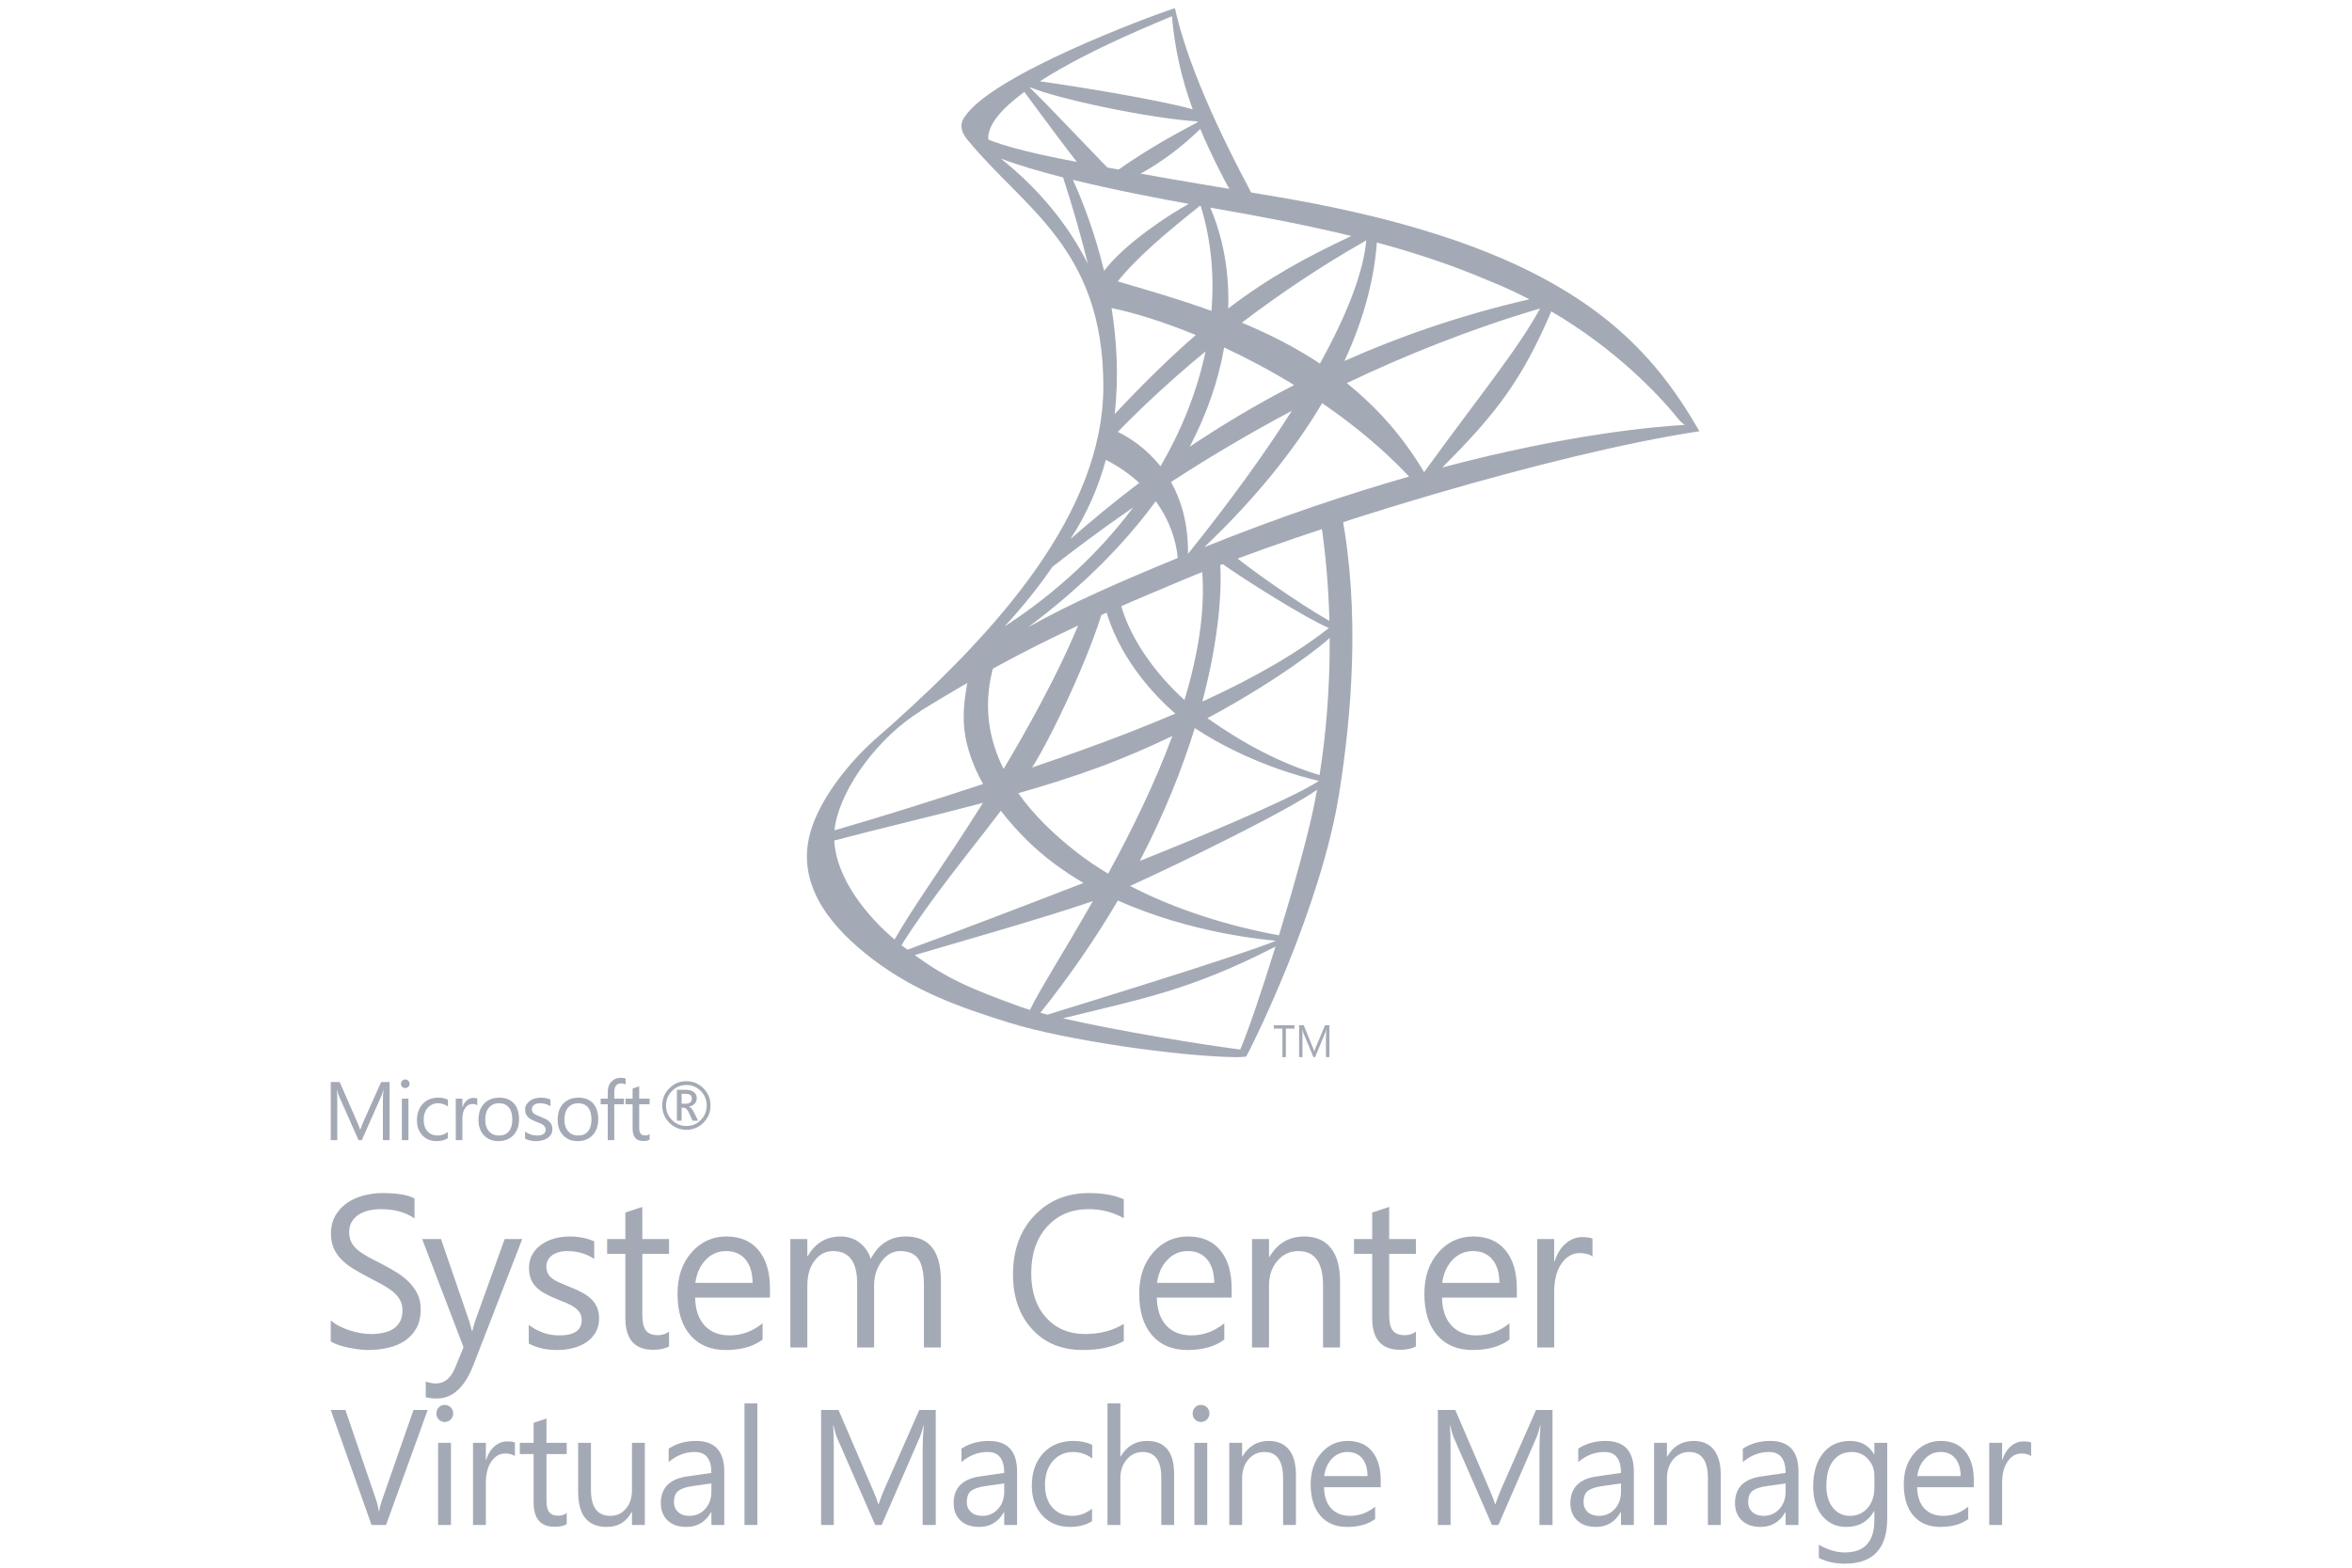 <?xml version="1.0" encoding="UTF-8"?>
<svg width="192px" height="128px" viewBox="0 0 192 128" version="1.1" xmlns="http://www.w3.org/2000/svg" xmlns:xlink="http://www.w3.org/1999/xlink">
    <!-- Generator: Sketch 53 (72520) - https://sketchapp.com -->

    <desc>Created with Sketch.</desc>
    <g id="Provider/SCVMM/scvmm-128-disabled" stroke="none" stroke-width="1" fill="none" fill-rule="evenodd">
        <path d="M95.671,1.322 C95.883,3.879 96.424,6.332 97.361,8.924 C94.441,8.102 87.329,6.971 84.886,6.64 C89.103,3.929 94.962,1.649 95.671,1.322 M81.305,12.486 C79.769,11.205 81.398,9.395 82.36,8.526 C82.738,8.184 83.162,7.843 83.619,7.506 C84.817,9.114 87.878,13.306 89.056,14.63 L91.186,14.466 C90.103,13.434 85.418,8.436 84.086,7.175 C84.102,7.163 84.121,7.152 84.138,7.14 C86.325,8.074 93.804,9.659 97.735,9.913 C97.743,9.934 97.75,9.956 97.761,9.98 C96.371,10.721 93.851,12.041 91.131,13.972 L92.913,14.293 C94.964,13.159 96.427,12.021 97.984,10.532 C98.7,12.255 99.584,14.058 100.666,16.009 L102.396,16.212 C99.267,10.366 96.901,5.08 95.911,0.665 C93.637,1.406 81.091,6.095 78.784,9.489 C77.89,10.807 80.473,11.833 81.305,12.486" id="Fill-45" fill="#A4AAB5"></path>
        <path d="M107.72,63.282 C104.435,62.306 101.349,60.605 98.566,58.64 C104.345,55.546 108.12,52.555 108.546,52.075 C108.572,56.21 108.233,60.05 107.72,63.282 M107.639,63.78 C105.167,65.374 96.905,68.752 93.045,70.294 C95.066,66.411 96.516,62.747 97.532,59.449 C101.8,62.262 106.266,63.438 107.643,63.756 C107.641,63.766 107.64,63.772 107.639,63.78 M107.282,65.704 C106.749,68.314 105.598,72.463 104.407,76.365 C100.397,75.636 96.065,74.314 92.251,72.338 C96.422,70.443 105.093,66.208 107.517,64.481 C107.442,64.9 107.364,65.308 107.282,65.704 M85.632,82.805 C85.591,82.817 85.555,82.832 85.522,82.849 C85.317,82.796 85.117,82.745 84.926,82.695 C87.415,79.579 89.505,76.501 91.256,73.524 C97.304,76.236 103.369,76.729 104.15,76.813 C101.293,78.006 86.358,82.582 85.632,82.805 M101.244,85.693 C97.978,85.275 91.263,84.173 86.769,83.145 C92.998,81.595 97.1,80.904 104.124,77.287 C102.988,80.957 101.86,84.272 101.244,85.693 M84.082,82.459 C83.802,82.372 83.55,82.289 83.329,82.211 C79.122,80.698 77.212,79.835 74.671,77.983 C76.613,77.392 85.084,75.008 89.208,73.579 C86.894,77.649 84.84,80.859 84.09,82.434 C84.087,82.44 84.085,82.447 84.082,82.459 M73.589,77.168 C76.039,73.292 79.006,69.745 81.7,66.198 C82.364,67.065 83.102,67.887 83.88,68.65 C85.268,70.01 86.827,71.144 88.45,72.091 C83.709,73.926 78.776,75.82 74.077,77.543 C73.918,77.422 73.756,77.298 73.589,77.168 M68.105,68.628 C72.008,67.597 76.149,66.639 80.238,65.556 C77.206,70.401 74.578,73.962 73.027,76.71 C70.734,74.771 68.256,71.696 68.105,68.628 M89.579,62.694 C91.754,61.896 93.806,61.008 95.702,60.094 C94.247,64.03 92.339,67.889 90.477,71.303 C90.463,71.308 90.447,71.316 90.432,71.32 C89.505,70.762 88.621,70.16 87.797,69.513 C86.01,68.109 84.376,66.526 83.124,64.765 C85.329,64.135 87.496,63.458 89.579,62.694 M99.598,45.912 C101.574,47.327 106.681,50.535 108.484,51.272 C106.149,53.127 102.848,55.131 98.149,57.287 C99.48,52.262 99.772,48.268 99.598,45.912 M109.511,41.904 C109.44,41.542 108.135,42.359 107.799,42.437 C108.23,45.24 108.455,48.017 108.523,50.694 C106.141,49.359 101.551,46.148 100.326,45.014 L99.554,45.439 C99.541,45.316 99.525,45.196 99.508,45.082 L98.265,45.527 C97.868,45.853 98.016,45.478 98.075,45.996 C98.473,49.47 97.856,53.304 96.691,57.154 C94.231,54.936 91.993,51.813 91.381,48.855 C91.116,48.96 90.852,49.067 90.588,49.173 C90.281,49.291 90.116,49.23 90.211,49.584 C91.238,53.48 94.005,56.598 95.947,58.264 C93.669,59.24 91.101,60.248 88.21,61.284 C87.177,61.655 85.822,62.131 84.251,62.668 C85.691,60.449 89.009,53.556 90.182,49.301 L88.416,50.061 C86.458,55.079 83.387,60.301 82.133,62.437 C82.063,62.556 81.995,62.668 81.926,62.786 C80.652,60.24 80.213,57.365 81.172,54.147 L81.136,54.201 C81.31,53.665 79.606,55.028 79.44,55.106 C78.943,55.343 78.979,55.739 78.881,56.263 C78.737,57.054 78.661,57.863 78.669,58.683 C78.692,60.498 79.296,62.308 80.249,64.013 C76.511,65.25 72.193,66.619 68.124,67.794 C68.138,67.647 68.155,67.5 68.183,67.353 C68.753,64.173 71.744,60.203 75.097,58.088 L75.906,57.037 L71.302,60.485 C69.092,62.485 66.644,65.601 66.035,68.419 C65.134,72.603 68.104,75.925 71.223,78.304 C74.671,80.927 78.284,82.233 82.442,83.521 C86.995,84.932 96.217,86.258 100.933,86.318 C101.24,86.323 101.73,86.273 101.73,86.273 C101.73,86.273 101.956,85.816 101.981,85.786 C102.389,85.008 107.856,74.02 109.329,64.732 C110.325,58.467 111.05,49.985 109.511,41.904" id="Fill-47" fill="#A4AAB5"></path>
        <polyline id="Fill-49" fill="#A4AAB5" points="105.669 83.986 104.97 83.986 104.97 86.316 104.686 86.316 104.686 83.986 103.986 83.986 103.986 83.708 105.669 83.708"></polyline>
        <path d="M108.524,86.315 L108.241,86.315 L108.241,84.564 C108.241,84.426 108.248,84.257 108.265,84.057 L108.258,84.057 C108.23,84.175 108.206,84.259 108.184,84.312 L107.357,86.315 L107.219,86.315 L106.39,84.326 C106.365,84.269 106.342,84.179 106.318,84.057 L106.309,84.057 C106.319,84.163 106.324,84.332 106.324,84.566 L106.324,86.315 L106.049,86.315 L106.049,83.706 L106.425,83.706 L107.169,85.525 C107.226,85.663 107.262,85.766 107.278,85.837 L107.291,85.837 C107.341,85.694 107.378,85.588 107.407,85.518 L108.167,83.707 L108.524,83.707" id="Fill-51" fill="#A4AAB5"></path>
        <path d="M117.738,38.168 C122.129,33.782 124.245,31.024 126.638,25.424 C131.712,28.401 135.242,32.003 137.056,34.27 C137.151,34.389 137.325,34.544 137.529,34.691 C135.102,34.84 128.173,35.409 117.738,38.168 L117.738,38.168 Z M116.227,38.577 L116.254,38.552 C114.48,35.556 112.321,33.195 109.943,31.283 C114.729,28.998 120.026,26.869 125.723,25.186 C123.869,28.577 120.826,32.24 116.254,38.552 L116.273,38.565 C116.258,38.567 116.243,38.572 116.227,38.577 L116.227,38.577 Z M98.314,44.674 C102.66,40.534 105.762,36.575 107.931,32.918 C110.486,34.664 112.926,36.67 115.03,38.911 C110.111,40.315 104.509,42.182 98.314,44.674 L98.314,44.674 Z M96.98,45.213 C97.002,42.754 96.427,40.835 95.594,39.355 C98.463,37.489 101.771,35.5 105.451,33.547 C103.266,36.988 100.466,40.884 96.989,45.21 L96.98,45.213 Z M83.94,51.202 C88.414,47.849 91.826,44.375 94.343,40.925 C95.472,42.464 96.015,44.121 96.141,45.558 C91.38,47.525 87.575,49.167 83.94,51.202 L83.94,51.202 Z M85.917,46.276 C87.503,45.035 89.726,43.345 92.507,41.425 C89.822,45.017 86.316,48.35 82.004,51.151 C83.509,49.521 84.806,47.893 85.917,46.276 L85.917,46.276 Z M90.275,37.546 C91.348,38.095 92.249,38.732 92.998,39.427 C90.876,41.033 89.014,42.586 87.385,44.009 C88.75,41.919 89.679,39.736 90.275,37.546 L90.275,37.546 Z M87.582,14.683 C91.121,15.549 94.866,16.258 97.043,16.646 C95.469,17.506 91.843,19.855 90.13,22.115 C89.288,18.637 88.159,15.939 87.582,14.683 L87.582,14.683 Z M81.699,12.946 C83.105,13.483 84.895,14.005 86.782,14.485 C87.617,17.064 88.283,19.404 88.801,21.536 C87.165,18.265 84.722,15.357 81.699,12.946 L81.699,12.946 Z M98.016,16.816 C98.847,19.502 99.138,22.4 98.895,25.383 C96.296,24.443 93.699,23.694 91.245,22.975 C92.859,20.952 95.267,18.958 97.947,16.805 C97.969,16.81 97.993,16.813 98.016,16.816 L98.016,16.816 Z M110.313,19.269 C106.718,20.963 103.663,22.593 100.263,25.188 C100.364,22.121 99.814,19.324 98.801,16.953 C102.661,17.631 106.513,18.34 110.313,19.269 L110.313,19.269 Z M99.929,28.372 C101.799,29.244 103.734,30.269 105.645,31.438 C102.504,33.053 99.668,34.765 97.118,36.478 C98.577,33.69 99.482,30.962 99.929,28.372 L99.929,28.372 Z M98.411,28.693 C97.752,31.837 96.523,35.012 94.732,38.072 C93.567,36.595 92.197,35.724 91.253,35.265 C92.529,33.941 94.984,31.521 98.411,28.693 L98.411,28.693 Z M90.741,25.155 C92.633,25.541 95.015,26.284 97.614,27.356 C95.627,29.081 93.465,31.176 90.993,33.807 C91.342,30.78 91.167,27.825 90.741,25.155 L90.741,25.155 Z M107.75,29.685 C105.715,28.337 103.562,27.254 101.376,26.346 C104.291,24.128 107.704,21.796 111.531,19.63 C111.321,22.049 110.109,25.423 107.75,29.685 L107.75,29.685 Z M121.44,22.88 C122.637,23.355 123.771,23.88 124.847,24.436 C119.244,25.725 114.225,27.478 109.751,29.471 C111.445,25.812 112.205,22.535 112.396,19.802 C115.457,20.627 118.482,21.616 121.44,22.88 L121.44,22.88 Z M138.435,34.713 C134.114,27.375 127.458,20.625 107.636,16.69 C103.438,15.857 98.475,15.196 89.805,13.569 C86.761,12.999 77.643,11.498 78.785,9.489 C78.164,10.276 78.645,11.042 79.031,11.474 C83.556,17.011 90.069,20.258 90.069,31.53 C90.069,41.889 81.39,51.49 72.7,59.253 C72.238,59.654 71.769,60.065 71.291,60.498 C81.78,53.623 88.329,50.804 96.464,47.396 C106.686,43.114 126.999,36.973 138.728,35.212 L138.435,34.713 Z" id="Fill-53" fill="#A4AAB5"></path>
        <path d="M34.914,115.121 L31.514,124.515 L30.33,124.515 L27,115.121 L28.197,115.121 L30.739,122.569 C30.82,122.81 30.882,123.087 30.925,123.401 L30.951,123.401 C30.985,123.139 31.055,122.858 31.162,122.556 L33.755,115.121 L34.914,115.121 Z M36.302,116.104 C36.114,116.104 35.954,116.038 35.822,115.907 C35.69,115.776 35.623,115.61 35.623,115.409 C35.623,115.209 35.69,115.042 35.822,114.908 C35.954,114.775 36.114,114.709 36.302,114.709 C36.494,114.709 36.658,114.775 36.792,114.908 C36.926,115.042 36.994,115.209 36.994,115.409 C36.994,115.602 36.926,115.765 36.792,115.901 C36.658,116.036 36.494,116.104 36.302,116.104 Z M36.814,124.515 L35.764,124.515 L35.764,117.807 L36.814,117.807 L36.814,124.515 Z M42.032,118.894 C41.848,118.75 41.583,118.678 41.238,118.678 C40.789,118.678 40.415,118.894 40.114,119.327 C39.813,119.759 39.662,120.349 39.662,121.096 L39.662,124.515 L38.612,124.515 L38.612,117.807 L39.662,117.807 L39.662,119.189 L39.688,119.189 C39.837,118.718 40.066,118.35 40.373,118.085 C40.681,117.821 41.024,117.689 41.404,117.689 C41.677,117.689 41.886,117.72 42.032,117.781 L42.032,118.894 Z M46.263,124.45 C46.015,124.589 45.688,124.659 45.283,124.659 C44.135,124.659 43.561,124.004 43.561,122.694 L43.561,118.724 L42.434,118.724 L42.434,117.807 L43.561,117.807 L43.561,116.169 L44.611,115.822 L44.611,117.807 L46.263,117.807 L46.263,118.724 L44.611,118.724 L44.611,122.504 C44.611,122.954 44.685,123.275 44.835,123.467 C44.984,123.659 45.232,123.755 45.577,123.755 C45.842,123.755 46.07,123.681 46.263,123.532 L46.263,124.45 Z M52.639,124.515 L51.589,124.515 L51.589,123.454 L51.563,123.454 C51.128,124.266 50.453,124.672 49.54,124.672 C47.977,124.672 47.196,123.72 47.196,121.816 L47.196,117.807 L48.24,117.807 L48.24,121.646 C48.24,123.061 48.769,123.768 49.828,123.768 C50.34,123.768 50.761,123.575 51.092,123.188 C51.423,122.802 51.589,122.297 51.589,121.672 L51.589,117.807 L52.639,117.807 L52.639,124.515 Z M59.124,124.515 L58.073,124.515 L58.073,123.467 L58.048,123.467 C57.591,124.27 56.919,124.672 56.031,124.672 C55.378,124.672 54.867,124.495 54.497,124.142 C54.128,123.788 53.944,123.318 53.944,122.733 C53.944,121.48 54.665,120.751 56.108,120.545 L58.073,120.264 C58.073,119.124 57.623,118.554 56.722,118.554 C55.933,118.554 55.22,118.829 54.584,119.379 L54.584,118.279 C55.228,117.859 55.971,117.65 56.812,117.65 C58.353,117.65 59.124,118.484 59.124,120.152 L59.124,124.515 Z M58.073,121.122 L56.492,121.344 C56.005,121.414 55.638,121.538 55.391,121.715 C55.143,121.891 55.019,122.205 55.019,122.655 C55.019,122.982 55.133,123.25 55.362,123.457 C55.59,123.665 55.894,123.768 56.274,123.768 C56.795,123.768 57.225,123.582 57.564,123.208 C57.904,122.835 58.073,122.362 58.073,121.79 L58.073,121.122 Z M61.824,124.515 L60.774,124.515 L60.774,114.584 L61.824,114.584 L61.824,124.515 Z M76.388,124.515 L75.319,124.515 L75.319,118.213 C75.319,117.715 75.349,117.106 75.409,116.386 L75.383,116.386 C75.281,116.809 75.189,117.113 75.108,117.296 L71.97,124.515 L71.445,124.515 L68.314,117.349 C68.225,117.139 68.133,116.818 68.039,116.386 L68.013,116.386 C68.047,116.761 68.065,117.375 68.065,118.226 L68.065,124.515 L67.027,124.515 L67.027,115.121 L68.449,115.121 L71.266,121.672 C71.484,122.174 71.625,122.55 71.689,122.799 L71.727,122.799 C71.911,122.283 72.058,121.899 72.169,121.646 L75.044,115.121 L76.388,115.121 L76.388,124.515 Z M83.027,124.515 L81.977,124.515 L81.977,123.467 L81.951,123.467 C81.495,124.27 80.822,124.672 79.934,124.672 C79.281,124.672 78.77,124.495 78.401,124.142 C78.032,123.788 77.847,123.318 77.847,122.733 C77.847,121.48 78.568,120.751 80.011,120.545 L81.977,120.264 C81.977,119.124 81.527,118.554 80.626,118.554 C79.836,118.554 79.123,118.829 78.487,119.379 L78.487,118.279 C79.132,117.859 79.875,117.65 80.715,117.65 C82.256,117.65 83.027,118.484 83.027,120.152 L83.027,124.515 Z M81.977,121.122 L80.395,121.344 C79.909,121.414 79.542,121.538 79.294,121.715 C79.046,121.891 78.923,122.205 78.923,122.655 C78.923,122.982 79.037,123.25 79.265,123.457 C79.494,123.665 79.798,123.768 80.178,123.768 C80.698,123.768 81.128,123.582 81.468,123.208 C81.807,122.835 81.977,122.362 81.977,121.79 L81.977,121.122 Z M89.147,124.207 C88.643,124.517 88.046,124.672 87.354,124.672 C86.419,124.672 85.665,124.361 85.091,123.739 C84.516,123.116 84.229,122.31 84.229,121.318 C84.229,120.213 84.539,119.326 85.158,118.655 C85.777,117.985 86.603,117.65 87.636,117.65 C88.212,117.65 88.72,117.759 89.16,117.977 L89.16,119.078 C88.673,118.729 88.152,118.554 87.597,118.554 C86.927,118.554 86.378,118.799 85.949,119.291 C85.52,119.782 85.305,120.427 85.305,121.227 C85.305,122.013 85.507,122.633 85.91,123.087 C86.314,123.541 86.855,123.768 87.533,123.768 C88.105,123.768 88.643,123.574 89.147,123.185 L89.147,124.207 Z M95.849,124.515 L94.799,124.515 L94.799,120.65 C94.799,119.253 94.291,118.554 93.275,118.554 C92.763,118.554 92.332,118.756 91.982,119.16 C91.632,119.564 91.457,120.082 91.457,120.716 L91.457,124.515 L90.407,124.515 L90.407,114.584 L91.457,114.584 L91.457,118.921 L91.483,118.921 C91.986,118.073 92.703,117.65 93.634,117.65 C95.111,117.65 95.849,118.56 95.849,120.382 L95.849,124.515 Z M98.038,116.104 C97.85,116.104 97.69,116.038 97.558,115.907 C97.425,115.776 97.359,115.61 97.359,115.409 C97.359,115.209 97.425,115.042 97.558,114.908 C97.69,114.775 97.85,114.709 98.038,114.709 C98.23,114.709 98.393,114.775 98.528,114.908 C98.662,115.042 98.73,115.209 98.73,115.409 C98.73,115.602 98.662,115.765 98.528,115.901 C98.393,116.036 98.23,116.104 98.038,116.104 Z M98.55,124.515 L97.5,124.515 L97.5,117.807 L98.55,117.807 L98.55,124.515 Z M105.791,124.515 L104.741,124.515 L104.741,120.689 C104.741,119.266 104.233,118.554 103.217,118.554 C102.692,118.554 102.257,118.756 101.914,119.16 C101.57,119.564 101.398,120.074 101.398,120.689 L101.398,124.515 L100.348,124.515 L100.348,117.807 L101.398,117.807 L101.398,118.921 L101.424,118.921 C101.919,118.073 102.636,117.65 103.575,117.65 C104.292,117.65 104.841,117.887 105.221,118.361 C105.601,118.834 105.791,119.519 105.791,120.414 L105.791,124.515 Z M112.711,121.43 L108.082,121.43 C108.099,122.176 108.295,122.753 108.671,123.159 C109.046,123.565 109.563,123.768 110.22,123.768 C110.959,123.768 111.637,123.519 112.256,123.021 L112.256,124.03 C111.68,124.458 110.918,124.672 109.97,124.672 C109.044,124.672 108.316,124.368 107.787,123.758 C107.258,123.149 106.993,122.292 106.993,121.187 C106.993,120.143 107.282,119.293 107.861,118.636 C108.439,117.978 109.157,117.65 110.015,117.65 C110.873,117.65 111.537,117.934 112.007,118.501 C112.476,119.069 112.711,119.857 112.711,120.866 L112.711,121.43 Z M111.635,120.519 C111.631,119.899 111.485,119.416 111.197,119.071 C110.909,118.726 110.508,118.554 109.996,118.554 C109.501,118.554 109.08,118.735 108.735,119.098 C108.389,119.46 108.176,119.934 108.094,120.519 L111.635,120.519 Z M126.737,124.515 L125.668,124.515 L125.668,118.213 C125.668,117.715 125.698,117.106 125.758,116.386 L125.732,116.386 C125.63,116.809 125.538,117.113 125.457,117.296 L122.319,124.515 L121.794,124.515 L118.663,117.349 C118.573,117.139 118.482,116.818 118.388,116.386 L118.362,116.386 C118.396,116.761 118.413,117.375 118.413,118.226 L118.413,124.515 L117.376,124.515 L117.376,115.121 L118.798,115.121 L121.615,121.672 C121.833,122.174 121.973,122.55 122.037,122.799 L122.076,122.799 C122.259,122.283 122.407,121.899 122.518,121.646 L125.393,115.121 L126.737,115.121 L126.737,124.515 Z M133.376,124.515 L132.326,124.515 L132.326,123.467 L132.3,123.467 C131.843,124.27 131.171,124.672 130.283,124.672 C129.63,124.672 129.119,124.495 128.75,124.142 C128.38,123.788 128.196,123.318 128.196,122.733 C128.196,121.48 128.917,120.751 130.36,120.545 L132.326,120.264 C132.326,119.124 131.875,118.554 130.975,118.554 C130.185,118.554 129.472,118.829 128.836,119.379 L128.836,118.279 C129.481,117.859 130.223,117.65 131.064,117.65 C132.605,117.65 133.376,118.484 133.376,120.152 L133.376,124.515 Z M132.326,121.122 L130.744,121.344 C130.258,121.414 129.89,121.538 129.643,121.715 C129.395,121.891 129.271,122.205 129.271,122.655 C129.271,122.982 129.386,123.25 129.614,123.457 C129.842,123.665 130.147,123.768 130.526,123.768 C131.047,123.768 131.477,123.582 131.817,123.208 C132.156,122.835 132.326,122.362 132.326,121.79 L132.326,121.122 Z M140.469,124.515 L139.419,124.515 L139.419,120.689 C139.419,119.266 138.911,118.554 137.895,118.554 C137.37,118.554 136.936,118.756 136.592,119.16 C136.248,119.564 136.077,120.074 136.077,120.689 L136.077,124.515 L135.026,124.515 L135.026,117.807 L136.077,117.807 L136.077,118.921 L136.102,118.921 C136.597,118.073 137.314,117.65 138.254,117.65 C138.971,117.65 139.519,117.887 139.899,118.361 C140.279,118.834 140.469,119.519 140.469,120.414 L140.469,124.515 Z M146.813,124.515 L145.763,124.515 L145.763,123.467 L145.737,123.467 C145.281,124.27 144.608,124.672 143.72,124.672 C143.067,124.672 142.556,124.495 142.187,124.142 C141.818,123.788 141.633,123.318 141.633,122.733 C141.633,121.48 142.354,120.751 143.797,120.545 L145.763,120.264 C145.763,119.124 145.313,118.554 144.412,118.554 C143.622,118.554 142.909,118.829 142.273,119.379 L142.273,118.279 C142.918,117.859 143.661,117.65 144.502,117.65 C146.042,117.65 146.813,118.484 146.813,120.152 L146.813,124.515 Z M145.763,121.122 L144.181,121.344 C143.695,121.414 143.328,121.538 143.08,121.715 C142.832,121.891 142.709,122.205 142.709,122.655 C142.709,122.982 142.823,123.25 143.051,123.457 C143.28,123.665 143.584,123.768 143.964,123.768 C144.484,123.768 144.914,123.582 145.254,123.208 C145.593,122.835 145.763,122.362 145.763,121.79 L145.763,121.122 Z M154.06,123.978 C154.06,126.441 152.907,127.672 150.602,127.672 C149.791,127.672 149.083,127.515 148.476,127.201 L148.476,126.126 C149.215,126.546 149.919,126.755 150.589,126.755 C152.203,126.755 153.01,125.878 153.01,124.122 L153.01,123.388 L152.984,123.388 C152.485,124.244 151.733,124.672 150.73,124.672 C149.915,124.672 149.259,124.374 148.761,123.778 C148.264,123.182 148.015,122.382 148.015,121.377 C148.015,120.237 148.283,119.331 148.819,118.659 C149.355,117.986 150.088,117.65 151.018,117.65 C151.902,117.65 152.557,118.012 152.984,118.737 L153.01,118.737 L153.01,117.807 L154.06,117.807 L154.06,123.978 Z M153.01,121.482 L153.01,120.493 C153.01,119.96 152.834,119.504 152.481,119.124 C152.129,118.744 151.691,118.554 151.166,118.554 C150.517,118.554 150.009,118.795 149.642,119.278 C149.275,119.76 149.091,120.436 149.091,121.305 C149.091,122.052 149.267,122.649 149.619,123.097 C149.972,123.544 150.438,123.768 151.018,123.768 C151.607,123.768 152.087,123.554 152.456,123.126 C152.825,122.698 153.01,122.15 153.01,121.482 Z M161.127,121.43 L156.498,121.43 C156.515,122.176 156.711,122.753 157.087,123.159 C157.463,123.565 157.979,123.768 158.637,123.768 C159.375,123.768 160.054,123.519 160.673,123.021 L160.673,124.03 C160.096,124.458 159.335,124.672 158.387,124.672 C157.461,124.672 156.733,124.368 156.204,123.758 C155.674,123.149 155.41,122.292 155.41,121.187 C155.41,120.143 155.699,119.293 156.277,118.636 C156.856,117.978 157.574,117.65 158.432,117.65 C159.29,117.65 159.953,117.934 160.423,118.501 C160.893,119.069 161.127,119.857 161.127,120.866 L161.127,121.43 Z M160.052,120.519 C160.047,119.899 159.901,119.416 159.613,119.071 C159.325,118.726 158.925,118.554 158.413,118.554 C157.917,118.554 157.497,118.735 157.151,119.098 C156.805,119.46 156.592,119.934 156.511,120.519 L160.052,120.519 Z M165.807,118.894 C165.623,118.75 165.358,118.678 165.013,118.678 C164.564,118.678 164.19,118.894 163.889,119.327 C163.588,119.759 163.438,120.349 163.438,121.096 L163.438,124.515 L162.387,124.515 L162.387,117.807 L163.438,117.807 L163.438,119.189 L163.463,119.189 C163.613,118.718 163.841,118.35 164.148,118.085 C164.456,117.821 164.799,117.689 165.179,117.689 C165.452,117.689 165.661,117.72 165.807,117.781 L165.807,118.894 Z" id="Virtual-Machine-Mana" fill="#A4AAB5"></path>
        <path d="M27,109.518 L27,107.805 C27.192,107.978 27.421,108.134 27.689,108.272 C27.956,108.411 28.238,108.527 28.534,108.623 C28.83,108.718 29.127,108.791 29.426,108.843 C29.724,108.895 30,108.921 30.254,108.921 C31.127,108.921 31.78,108.755 32.211,108.424 C32.642,108.092 32.857,107.615 32.857,106.993 C32.857,106.658 32.785,106.367 32.642,106.119 C32.498,105.871 32.299,105.645 32.046,105.44 C31.792,105.236 31.492,105.04 31.146,104.852 C30.799,104.665 30.426,104.468 30.026,104.26 C29.603,104.041 29.209,103.819 28.843,103.594 C28.476,103.37 28.158,103.122 27.887,102.851 C27.617,102.58 27.404,102.273 27.249,101.93 C27.094,101.587 27.017,101.185 27.017,100.724 C27.017,100.159 27.138,99.667 27.38,99.249 C27.623,98.831 27.941,98.487 28.335,98.216 C28.73,97.945 29.179,97.743 29.683,97.611 C30.188,97.478 30.702,97.412 31.226,97.412 C32.42,97.412 33.291,97.559 33.838,97.853 L33.838,99.487 C33.122,98.98 32.204,98.726 31.082,98.726 C30.772,98.726 30.462,98.759 30.153,98.826 C29.843,98.892 29.567,99 29.324,99.15 C29.082,99.3 28.885,99.493 28.733,99.729 C28.58,99.966 28.504,100.254 28.504,100.594 C28.504,100.911 28.562,101.185 28.678,101.415 C28.793,101.646 28.964,101.856 29.189,102.047 C29.414,102.237 29.689,102.421 30.013,102.6 C30.337,102.779 30.71,102.975 31.133,103.188 C31.567,103.407 31.978,103.638 32.367,103.88 C32.756,104.122 33.097,104.39 33.39,104.684 C33.683,104.978 33.915,105.304 34.087,105.661 C34.259,106.018 34.345,106.428 34.345,106.889 C34.345,107.5 34.228,108.017 33.994,108.441 C33.76,108.865 33.445,109.209 33.047,109.474 C32.65,109.739 32.192,109.931 31.674,110.049 C31.156,110.167 30.609,110.227 30.034,110.227 C29.843,110.227 29.606,110.211 29.324,110.179 C29.043,110.147 28.755,110.101 28.462,110.041 C28.169,109.98 27.892,109.905 27.63,109.816 C27.368,109.726 27.158,109.627 27,109.518 Z M42.634,101.165 L38.653,111.437 C37.943,113.27 36.946,114.187 35.661,114.187 C35.301,114.187 34.999,114.149 34.757,114.074 L34.757,112.803 C35.056,112.907 35.329,112.959 35.577,112.959 C36.276,112.959 36.8,112.532 37.149,111.679 L37.842,110.002 L34.461,101.165 L36,101.165 L38.341,107.978 C38.369,108.065 38.428,108.29 38.518,108.653 L38.569,108.653 C38.597,108.514 38.653,108.295 38.738,107.996 L41.197,101.165 L42.634,101.165 Z M43.165,109.699 L43.165,108.177 C43.92,108.748 44.751,109.033 45.658,109.033 C46.875,109.033 47.484,108.618 47.484,107.788 C47.484,107.552 47.432,107.351 47.328,107.187 C47.223,107.023 47.082,106.877 46.905,106.75 C46.728,106.624 46.519,106.51 46.28,106.409 C46.04,106.308 45.782,106.203 45.506,106.093 C45.123,105.938 44.786,105.781 44.496,105.622 C44.206,105.464 43.964,105.285 43.769,105.086 C43.575,104.887 43.428,104.661 43.33,104.407 C43.231,104.154 43.182,103.857 43.182,103.517 C43.182,103.101 43.275,102.734 43.461,102.414 C43.647,102.094 43.895,101.826 44.205,101.61 C44.515,101.394 44.868,101.231 45.265,101.121 C45.663,101.012 46.072,100.957 46.495,100.957 C47.244,100.957 47.915,101.09 48.507,101.355 L48.507,102.79 C47.87,102.364 47.137,102.15 46.309,102.15 C46.05,102.15 45.816,102.181 45.608,102.241 C45.399,102.302 45.22,102.387 45.071,102.496 C44.922,102.606 44.806,102.737 44.724,102.89 C44.643,103.042 44.602,103.211 44.602,103.395 C44.602,103.626 44.643,103.819 44.724,103.975 C44.806,104.13 44.926,104.269 45.084,104.39 C45.241,104.511 45.433,104.62 45.658,104.718 C45.884,104.816 46.14,104.923 46.427,105.038 C46.811,105.188 47.154,105.342 47.459,105.501 C47.763,105.66 48.022,105.838 48.236,106.037 C48.45,106.236 48.615,106.465 48.731,106.725 C48.846,106.984 48.904,107.292 48.904,107.65 C48.904,108.088 48.809,108.468 48.621,108.791 C48.432,109.114 48.18,109.382 47.864,109.595 C47.549,109.809 47.185,109.967 46.774,110.071 C46.363,110.175 45.932,110.227 45.481,110.227 C44.591,110.227 43.819,110.051 43.165,109.699 Z M54.616,109.933 C54.289,110.117 53.858,110.209 53.323,110.209 C51.807,110.209 51.049,109.345 51.049,107.615 L51.049,102.375 L49.561,102.375 L49.561,101.165 L51.049,101.165 L51.049,99.003 L52.435,98.545 L52.435,101.165 L54.616,101.165 L54.616,102.375 L52.435,102.375 L52.435,107.364 C52.435,107.958 52.534,108.382 52.731,108.636 C52.928,108.889 53.255,109.016 53.711,109.016 C54.061,109.016 54.362,108.918 54.616,108.722 L54.616,109.933 Z M62.855,105.946 L56.744,105.946 C56.766,106.932 57.026,107.693 57.521,108.229 C58.017,108.765 58.699,109.033 59.567,109.033 C60.542,109.033 61.437,108.705 62.254,108.048 L62.254,109.379 C61.494,109.944 60.488,110.227 59.237,110.227 C58.014,110.227 57.054,109.824 56.355,109.02 C55.656,108.216 55.307,107.085 55.307,105.626 C55.307,104.249 55.689,103.126 56.452,102.258 C57.216,101.391 58.164,100.957 59.296,100.957 C60.429,100.957 61.305,101.332 61.925,102.081 C62.545,102.831 62.855,103.871 62.855,105.203 L62.855,105.946 Z M61.435,104.744 C61.429,103.926 61.236,103.289 60.856,102.833 C60.475,102.378 59.947,102.15 59.271,102.15 C58.617,102.15 58.062,102.39 57.606,102.868 C57.15,103.346 56.868,103.972 56.761,104.744 L61.435,104.744 Z M76.807,110.019 L75.421,110.019 L75.421,104.935 C75.421,103.955 75.273,103.246 74.977,102.807 C74.681,102.369 74.184,102.15 73.485,102.15 C72.894,102.15 72.391,102.427 71.977,102.98 C71.562,103.534 71.355,104.197 71.355,104.969 L71.355,110.019 L69.969,110.019 L69.969,104.762 C69.969,103.021 69.313,102.15 68,102.15 C67.391,102.15 66.89,102.411 66.496,102.933 C66.101,103.455 65.904,104.133 65.904,104.969 L65.904,110.019 L64.518,110.019 L64.518,101.165 L65.904,101.165 L65.904,102.565 L65.938,102.565 C66.552,101.493 67.448,100.957 68.625,100.957 C69.217,100.957 69.733,101.126 70.172,101.463 C70.612,101.8 70.913,102.243 71.077,102.79 C71.719,101.568 72.677,100.957 73.95,100.957 C75.855,100.957 76.807,102.159 76.807,104.563 L76.807,110.019 Z M91.738,109.5 C90.842,109.984 89.726,110.227 88.391,110.227 C86.667,110.227 85.286,109.659 84.25,108.523 C83.213,107.387 82.694,105.897 82.694,104.053 C82.694,102.07 83.278,100.467 84.444,99.245 C85.61,98.023 87.089,97.412 88.881,97.412 C90.031,97.412 90.983,97.582 91.738,97.922 L91.738,99.47 C90.87,98.974 89.912,98.726 88.864,98.726 C87.473,98.726 86.344,99.202 85.479,100.153 C84.614,101.104 84.182,102.375 84.182,103.966 C84.182,105.477 84.586,106.68 85.395,107.576 C86.203,108.473 87.264,108.921 88.577,108.921 C89.794,108.921 90.848,108.644 91.738,108.091 L91.738,109.5 Z M100.543,105.946 L94.432,105.946 C94.455,106.932 94.714,107.693 95.21,108.229 C95.706,108.765 96.388,109.033 97.255,109.033 C98.23,109.033 99.126,108.705 99.943,108.048 L99.943,109.379 C99.182,109.944 98.177,110.227 96.926,110.227 C95.703,110.227 94.742,109.824 94.044,109.02 C93.345,108.216 92.996,107.085 92.996,105.626 C92.996,104.249 93.377,103.126 94.141,102.258 C94.904,101.391 95.852,100.957 96.985,100.957 C98.117,100.957 98.994,101.332 99.613,102.081 C100.233,102.831 100.543,103.871 100.543,105.203 L100.543,105.946 Z M99.123,104.744 C99.118,103.926 98.925,103.289 98.544,102.833 C98.164,102.378 97.636,102.15 96.96,102.15 C96.306,102.15 95.751,102.39 95.295,102.868 C94.838,103.346 94.556,103.972 94.449,104.744 L99.123,104.744 Z M109.391,110.019 L108.004,110.019 L108.004,104.969 C108.004,103.09 107.334,102.15 105.993,102.15 C105.3,102.15 104.727,102.417 104.273,102.95 C103.819,103.483 103.593,104.156 103.593,104.969 L103.593,110.019 L102.206,110.019 L102.206,101.165 L103.593,101.165 L103.593,102.635 L103.626,102.635 C104.28,101.516 105.227,100.957 106.466,100.957 C107.413,100.957 108.137,101.27 108.638,101.895 C109.14,102.521 109.391,103.424 109.391,104.606 L109.391,110.019 Z M115.584,109.933 C115.257,110.117 114.826,110.209 114.291,110.209 C112.775,110.209 112.017,109.345 112.017,107.615 L112.017,102.375 L110.53,102.375 L110.53,101.165 L112.017,101.165 L112.017,99.003 L113.403,98.545 L113.403,101.165 L115.584,101.165 L115.584,102.375 L113.403,102.375 L113.403,107.364 C113.403,107.958 113.502,108.382 113.699,108.636 C113.897,108.889 114.223,109.016 114.68,109.016 C115.029,109.016 115.331,108.918 115.584,108.722 L115.584,109.933 Z M123.823,105.946 L117.712,105.946 C117.735,106.932 117.994,107.693 118.49,108.229 C118.986,108.765 119.667,109.033 120.535,109.033 C121.51,109.033 122.406,108.705 123.223,108.048 L123.223,109.379 C122.462,109.944 121.456,110.227 120.206,110.227 C118.983,110.227 118.022,109.824 117.323,109.02 C116.625,108.216 116.275,107.085 116.275,105.626 C116.275,104.249 116.657,103.126 117.421,102.258 C118.184,101.391 119.132,100.957 120.265,100.957 C121.397,100.957 122.273,101.332 122.893,102.081 C123.513,102.831 123.823,103.871 123.823,105.203 L123.823,105.946 Z M122.403,104.744 C122.397,103.926 122.204,103.289 121.824,102.833 C121.444,102.378 120.916,102.15 120.239,102.15 C119.586,102.15 119.031,102.39 118.574,102.868 C118.118,103.346 117.836,103.972 117.729,104.744 L122.403,104.744 Z M130,102.6 C129.757,102.41 129.408,102.315 128.952,102.315 C128.36,102.315 127.865,102.6 127.468,103.171 C127.071,103.741 126.872,104.52 126.872,105.505 L126.872,110.019 L125.486,110.019 L125.486,101.165 L126.872,101.165 L126.872,102.989 L126.906,102.989 C127.103,102.366 127.405,101.881 127.811,101.532 C128.216,101.183 128.67,101.009 129.171,101.009 C129.532,101.009 129.808,101.049 130,101.13 L130,102.6 Z" id="System-Center" fill="#A4AAB5"></path>
        <path d="M31.805,93.091 L31.256,93.091 L31.256,89.907 C31.256,89.655 31.272,89.347 31.302,88.983 L31.289,88.983 C31.236,89.197 31.189,89.351 31.148,89.443 L29.537,93.091 L29.268,93.091 L27.661,89.47 C27.615,89.364 27.567,89.202 27.519,88.983 L27.506,88.983 C27.524,89.173 27.532,89.483 27.532,89.913 L27.532,93.091 L27,93.091 L27,88.344 L27.73,88.344 L29.176,91.655 C29.287,91.908 29.36,92.098 29.393,92.224 L29.412,92.224 C29.507,91.963 29.582,91.769 29.639,91.641 L31.115,88.344 L31.805,88.344 L31.805,93.091 Z M33.08,88.841 C32.983,88.841 32.901,88.808 32.833,88.741 C32.765,88.675 32.731,88.591 32.731,88.49 C32.731,88.388 32.765,88.304 32.833,88.237 C32.901,88.169 32.983,88.136 33.08,88.136 C33.178,88.136 33.262,88.169 33.331,88.237 C33.4,88.304 33.435,88.388 33.435,88.49 C33.435,88.587 33.4,88.67 33.331,88.738 C33.262,88.807 33.178,88.841 33.08,88.841 Z M33.343,93.091 L32.804,93.091 L32.804,89.701 L33.343,89.701 L33.343,93.091 Z M36.559,92.936 C36.301,93.092 35.994,93.171 35.639,93.171 C35.159,93.171 34.772,93.013 34.477,92.699 C34.183,92.384 34.035,91.977 34.035,91.476 C34.035,90.917 34.194,90.469 34.512,90.13 C34.83,89.791 35.254,89.622 35.784,89.622 C36.08,89.622 36.34,89.677 36.566,89.788 L36.566,90.344 C36.316,90.167 36.049,90.079 35.764,90.079 C35.42,90.079 35.138,90.203 34.918,90.451 C34.698,90.7 34.587,91.026 34.587,91.429 C34.587,91.827 34.691,92.14 34.898,92.37 C35.105,92.599 35.383,92.714 35.731,92.714 C36.025,92.714 36.301,92.616 36.559,92.419 L36.559,92.936 Z M38.961,90.251 C38.867,90.178 38.731,90.142 38.554,90.142 C38.324,90.142 38.131,90.251 37.977,90.469 C37.822,90.688 37.745,90.986 37.745,91.363 L37.745,93.091 L37.206,93.091 L37.206,89.701 L37.745,89.701 L37.745,90.4 L37.758,90.4 C37.835,90.162 37.952,89.976 38.11,89.842 C38.268,89.709 38.444,89.642 38.639,89.642 C38.779,89.642 38.887,89.657 38.961,89.688 L38.961,90.251 Z M40.696,93.171 C40.199,93.171 39.801,93.012 39.505,92.696 C39.208,92.379 39.059,91.959 39.059,91.436 C39.059,90.867 39.214,90.422 39.523,90.102 C39.832,89.782 40.249,89.622 40.775,89.622 C41.277,89.622 41.668,89.778 41.95,90.089 C42.231,90.4 42.372,90.831 42.372,91.383 C42.372,91.924 42.22,92.357 41.917,92.682 C41.613,93.008 41.207,93.171 40.696,93.171 Z M40.735,90.079 C40.389,90.079 40.115,90.197 39.914,90.435 C39.712,90.672 39.611,90.999 39.611,91.416 C39.611,91.818 39.713,92.135 39.917,92.366 C40.121,92.598 40.394,92.714 40.735,92.714 C41.084,92.714 41.352,92.6 41.539,92.373 C41.726,92.146 41.82,91.822 41.82,91.403 C41.82,90.979 41.726,90.653 41.539,90.423 C41.352,90.194 41.084,90.079 40.735,90.079 Z M42.861,92.969 L42.861,92.386 C43.155,92.605 43.478,92.714 43.831,92.714 C44.304,92.714 44.541,92.555 44.541,92.237 C44.541,92.147 44.52,92.07 44.48,92.007 C44.439,91.944 44.385,91.888 44.316,91.84 C44.247,91.791 44.165,91.748 44.072,91.709 C43.979,91.671 43.879,91.63 43.772,91.588 C43.623,91.529 43.492,91.469 43.379,91.408 C43.266,91.347 43.172,91.279 43.096,91.203 C43.021,91.127 42.964,91.04 42.925,90.943 C42.887,90.846 42.868,90.732 42.868,90.602 C42.868,90.443 42.904,90.302 42.976,90.18 C43.049,90.057 43.145,89.955 43.265,89.872 C43.386,89.789 43.523,89.727 43.678,89.685 C43.832,89.643 43.992,89.622 44.156,89.622 C44.448,89.622 44.708,89.673 44.938,89.774 L44.938,90.324 C44.691,90.16 44.406,90.079 44.084,90.079 C43.983,90.079 43.892,90.09 43.811,90.114 C43.73,90.137 43.66,90.169 43.602,90.211 C43.544,90.253 43.499,90.303 43.468,90.362 C43.436,90.42 43.42,90.485 43.42,90.556 C43.42,90.644 43.436,90.718 43.468,90.777 C43.499,90.837 43.546,90.89 43.607,90.936 C43.669,90.983 43.743,91.024 43.831,91.062 C43.918,91.1 44.018,91.14 44.13,91.184 C44.279,91.242 44.412,91.301 44.531,91.362 C44.649,91.422 44.75,91.491 44.833,91.567 C44.916,91.643 44.981,91.731 45.025,91.83 C45.07,91.929 45.093,92.047 45.093,92.184 C45.093,92.352 45.056,92.498 44.983,92.621 C44.909,92.745 44.811,92.847 44.689,92.929 C44.566,93.011 44.425,93.071 44.265,93.111 C44.105,93.151 43.937,93.171 43.762,93.171 C43.416,93.171 43.115,93.103 42.861,92.969 Z M47.159,93.171 C46.662,93.171 46.265,93.012 45.968,92.696 C45.671,92.379 45.523,91.959 45.523,91.436 C45.523,90.867 45.677,90.422 45.986,90.102 C46.295,89.782 46.712,89.622 47.238,89.622 C47.74,89.622 48.132,89.778 48.413,90.089 C48.695,90.4 48.836,90.831 48.836,91.383 C48.836,91.924 48.684,92.357 48.38,92.682 C48.077,93.008 47.67,93.171 47.159,93.171 Z M47.199,90.079 C46.853,90.079 46.579,90.197 46.377,90.435 C46.176,90.672 46.075,90.999 46.075,91.416 C46.075,91.818 46.177,92.135 46.381,92.366 C46.584,92.598 46.857,92.714 47.199,92.714 C47.547,92.714 47.815,92.6 48.002,92.373 C48.19,92.146 48.283,91.822 48.283,91.403 C48.283,90.979 48.19,90.653 48.002,90.423 C47.815,90.194 47.547,90.079 47.199,90.079 Z M51.07,88.55 C50.965,88.49 50.845,88.46 50.712,88.46 C50.335,88.46 50.146,88.7 50.146,89.178 L50.146,89.701 L50.935,89.701 L50.935,90.165 L50.146,90.165 L50.146,93.091 L49.611,93.091 L49.611,90.165 L49.035,90.165 L49.035,89.701 L49.611,89.701 L49.611,89.152 C49.611,88.797 49.712,88.516 49.916,88.31 C50.12,88.103 50.374,88 50.679,88 C50.843,88 50.973,88.02 51.07,88.06 L51.07,88.55 Z M53.028,93.058 C52.901,93.129 52.733,93.164 52.525,93.164 C51.936,93.164 51.641,92.833 51.641,92.171 L51.641,90.165 L51.063,90.165 L51.063,89.701 L51.641,89.701 L51.641,88.874 L52.18,88.698 L52.18,89.701 L53.028,89.701 L53.028,90.165 L52.18,90.165 L52.18,92.075 C52.18,92.302 52.218,92.464 52.295,92.562 C52.372,92.659 52.499,92.707 52.676,92.707 C52.812,92.707 52.929,92.67 53.028,92.595 L53.028,93.058 Z M56.031,92.247 C55.486,92.247 55.021,92.054 54.636,91.668 C54.252,91.282 54.059,90.814 54.059,90.264 C54.059,89.715 54.252,89.246 54.636,88.859 C55.021,88.472 55.486,88.278 56.031,88.278 C56.575,88.278 57.039,88.472 57.423,88.859 C57.808,89.246 58,89.715 58,90.264 C58,90.814 57.808,91.282 57.423,91.668 C57.039,92.054 56.575,92.247 56.031,92.247 Z M56.035,88.589 C55.574,88.589 55.182,88.753 54.856,89.079 C54.531,89.406 54.368,89.801 54.368,90.264 C54.368,90.725 54.531,91.119 54.856,91.446 C55.182,91.773 55.574,91.936 56.035,91.936 C56.493,91.936 56.883,91.773 57.206,91.446 C57.529,91.119 57.691,90.725 57.691,90.264 C57.691,89.801 57.529,89.406 57.206,89.079 C56.883,88.753 56.493,88.589 56.035,88.589 Z M56.988,91.506 L56.534,91.506 L56.261,90.9 C56.123,90.595 55.974,90.443 55.814,90.443 L55.643,90.443 L55.643,91.506 L55.259,91.506 L55.259,88.98 L55.966,88.98 C56.257,88.98 56.482,89.042 56.641,89.165 C56.8,89.289 56.879,89.457 56.879,89.668 C56.879,89.841 56.823,89.988 56.712,90.11 C56.6,90.233 56.444,90.315 56.245,90.357 L56.245,90.367 C56.383,90.398 56.521,90.553 56.659,90.834 L56.988,91.506 Z M55.643,89.308 L55.643,90.119 L55.952,90.119 C56.299,90.119 56.472,89.983 56.472,89.711 C56.472,89.555 56.425,89.448 56.332,89.392 C56.239,89.336 56.092,89.308 55.89,89.308 L55.643,89.308 Z" id="Microsoft®" fill="#A4AAB5"></path>
    </g>
</svg>

